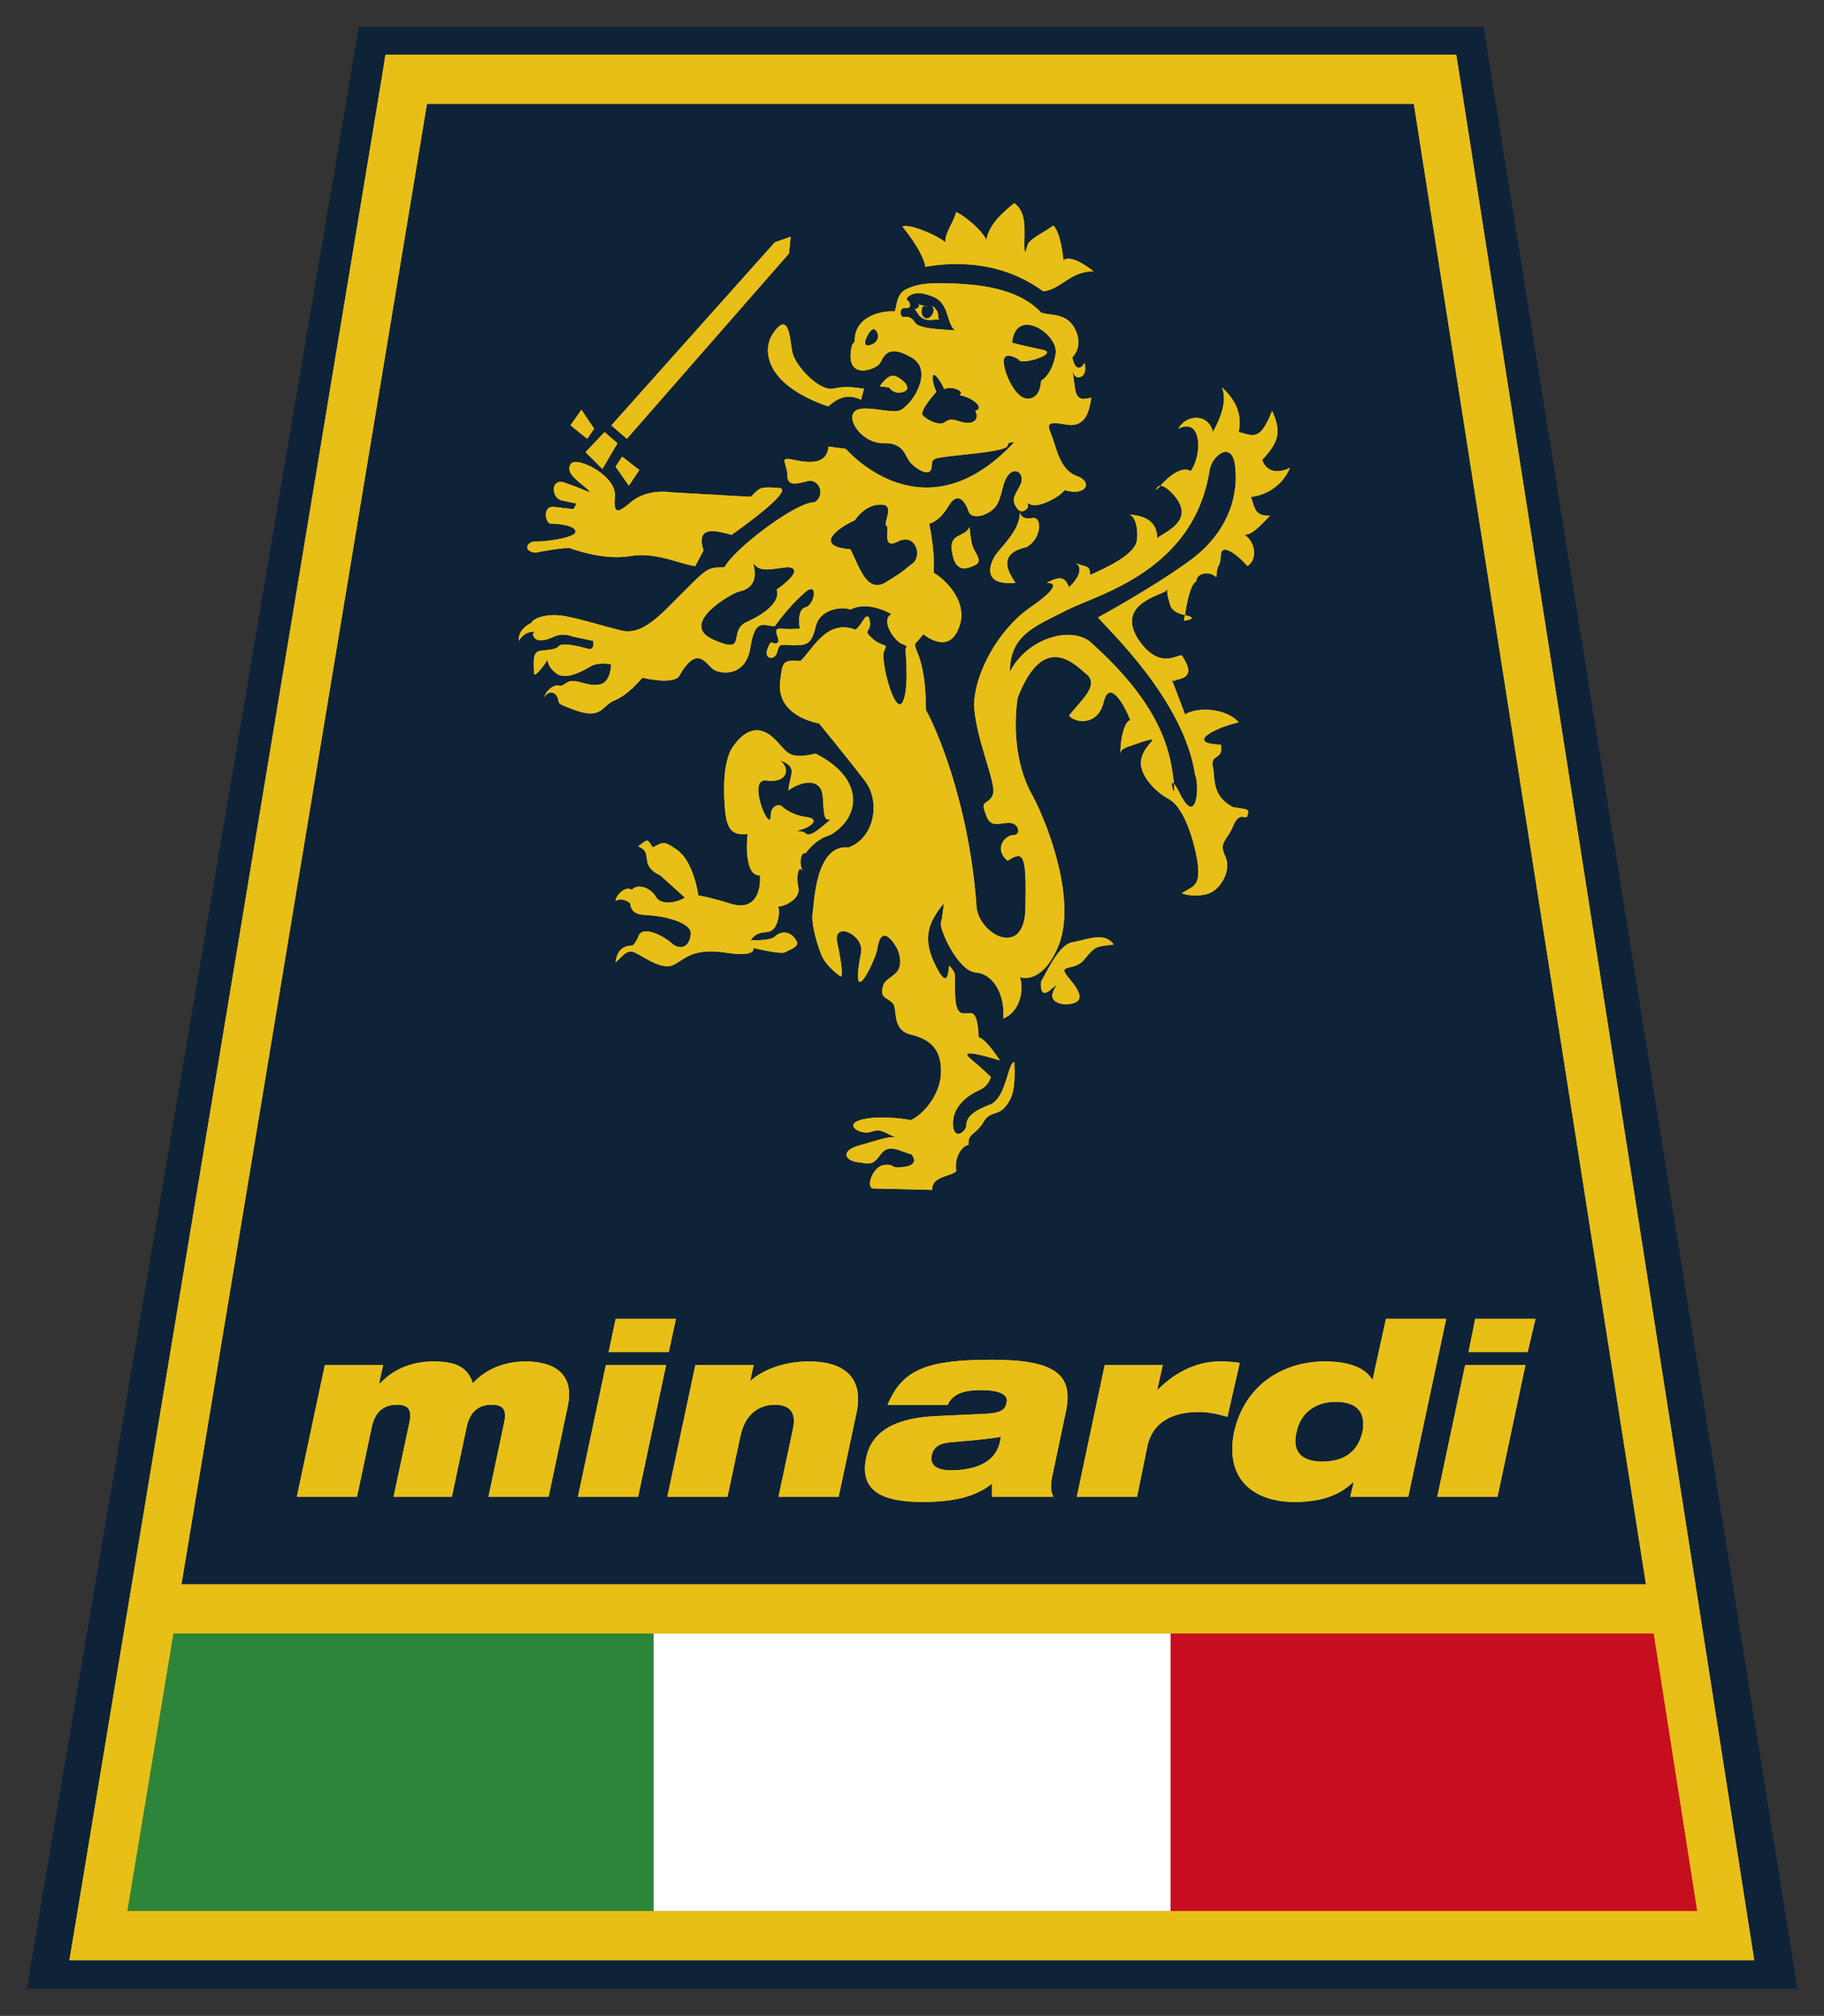 <?xml version="1.0" encoding="UTF-8" standalone="no"?>
<!-- Created with Inkscape (http://www.inkscape.org/) -->

<svg
   xmlns:dc="http://purl.org/dc/elements/1.1/"
   xmlns:cc="http://creativecommons.org/ns#"
   xmlns:rdf="http://www.w3.org/1999/02/22-rdf-syntax-ns#"
   xmlns:svg="http://www.w3.org/2000/svg"
   xmlns="http://www.w3.org/2000/svg"
   version="1.1"
   width="204.3"
   height="225.7"
   id="svg2985"
   xml:space="preserve"><rect width="100%" height="100%" fill="#333333" stroke="none"/><defs
     id="defs2989"><clipPath
       id="clipPath3017"><path
         d="m 171.7,14.17 -26,166.23 -0.3,1.9 -95.95,0 -0.3,-1.9 -27.59,-166.21 -0.43,-2.56 150.97,0 -0.4,2.54 z M 53.17,177.9 l 88.43,0 20.8,-132.61 -131.23,0 22,132.61 -26.86,-161.88 4.13,24.88 132.66,0 3.9,-24.88 -140.69,0 26.86,161.88"
         id="path3019" /></clipPath><linearGradient
       x1="222.1"
       y1="420.9"
       x2="328.3"
       y2="420.9"
       id="linearGradient3029"
       gradientUnits="userSpaceOnUse"
       gradientTransform="translate(-201,-324)"><stop
         id="stop3031"
         style="stop-color:#d1b782;stop-opacity:1"
         offset="0" /><stop
         id="stop3033"
         style="stop-color:#ffffff;stop-opacity:1"
         offset="1" /></linearGradient><linearGradient
       x1="328.3"
       y1="420.9"
       x2="373.1"
       y2="420.9"
       id="linearGradient3039"
       gradientUnits="userSpaceOnUse"
       gradientTransform="translate(-201,-324)"><stop
         id="stop3041"
         style="stop-color:#ffffff;stop-opacity:1"
         offset="0" /><stop
         id="stop3043"
         style="stop-color:#d1b782;stop-opacity:1"
         offset="1" /></linearGradient><clipPath
       id="clipPath3051"><path
         d="m 147.1,69.08 -0.6,-2.98 5.3,0 0.7,2.98 -5.4,0"
         id="path3053" /></clipPath><linearGradient
       x1="347.5"
       y1="391.6"
       x2="351.7"
       y2="391.6"
       id="linearGradient3063"
       gradientUnits="userSpaceOnUse"
       gradientTransform="translate(-201,-324)"><stop
         id="stop3065"
         style="stop-color:#d1b782;stop-opacity:1"
         offset="0" /><stop
         id="stop3067"
         style="stop-color:#ffffff;stop-opacity:1"
         offset="1" /></linearGradient><linearGradient
       x1="351.7"
       y1="391.6"
       x2="353.5"
       y2="391.6"
       id="linearGradient3073"
       gradientUnits="userSpaceOnUse"
       gradientTransform="translate(-201,-324)"><stop
         id="stop3075"
         style="stop-color:#ffffff;stop-opacity:1"
         offset="0" /><stop
         id="stop3077"
         style="stop-color:#d1b782;stop-opacity:1"
         offset="1" /></linearGradient><clipPath
       id="clipPath3085"><path
         d="m 143.7,53.14 5.4,0 2.5,11.8 -5.4,0 -2.5,-11.8"
         id="path3087" /></clipPath><linearGradient
       x1="344.7"
       y1="383"
       x2="350.2"
       y2="383"
       id="linearGradient3097"
       gradientUnits="userSpaceOnUse"
       gradientTransform="translate(-201,-324)"><stop
         id="stop3099"
         style="stop-color:#d1b782;stop-opacity:1"
         offset="0" /><stop
         id="stop3101"
         style="stop-color:#ffffff;stop-opacity:1"
         offset="1" /></linearGradient><linearGradient
       x1="350.2"
       y1="383"
       x2="352.6"
       y2="383"
       id="linearGradient3107"
       gradientUnits="userSpaceOnUse"
       gradientTransform="translate(-201,-324)"><stop
         id="stop3109"
         style="stop-color:#ffffff;stop-opacity:1"
         offset="0" /><stop
         id="stop3111"
         style="stop-color:#d1b782;stop-opacity:1"
         offset="1" /></linearGradient><clipPath
       id="clipPath3119"><path
         d="m 139.1,69.08 -1.2,-5.48 0,0 c -0.7,1.12 -2.1,1.66 -4.3,1.66 -3.5,0 -7.1,-1.92 -8.1,-6.3 -0.9,-4.37 1.9,-6.29 5.4,-6.29 2.4,0 4,0.6 5.2,1.72 l 0.1,0 -0.3,-1.25 5.2,0 3.4,15.94 -5.4,0 z M 137,58.96 c -0.4,-1.68 -1.5,-2.67 -3.6,-2.67 -2.1,0 -2.7,1.12 -2.3,2.67 0.3,1.51 1.5,2.68 3.5,2.68 2,0 2.7,-1.02 2.4,-2.68"
         id="path3121" /></clipPath><linearGradient
       x1="325.6"
       y1="384.9"
       x2="339.6"
       y2="384.9"
       id="linearGradient3131"
       gradientUnits="userSpaceOnUse"
       gradientTransform="translate(-201,-324)"><stop
         id="stop3133"
         style="stop-color:#d1b782;stop-opacity:1"
         offset="0" /><stop
         id="stop3135"
         style="stop-color:#ffffff;stop-opacity:1"
         offset="1" /></linearGradient><linearGradient
       x1="339.6"
       y1="384.9"
       x2="345.5"
       y2="384.9"
       id="linearGradient3141"
       gradientUnits="userSpaceOnUse"
       gradientTransform="translate(-201,-324)"><stop
         id="stop3143"
         style="stop-color:#ffffff;stop-opacity:1"
         offset="0" /><stop
         id="stop3145"
         style="stop-color:#d1b782;stop-opacity:1"
         offset="1" /></linearGradient><clipPath
       id="clipPath3153"><path
         d="m 124.2,65.26 c -1.8,0 -3.8,-0.75 -5.6,-2.59 l 0,0 0.5,2.27 -5.2,0 -2.5,-11.8 5.4,0 0.9,4.42 c 0.5,2.55 2.7,3.17 4.6,3.17 1,0 1.7,-0.19 2.6,-0.43 l 1.1,4.83 c -0.6,0.1 -1.2,0.13 -1.8,0.13"
         id="path3155" /></clipPath><linearGradient
       x1="312.4"
       y1="383.2"
       x2="322.6"
       y2="383.2"
       id="linearGradient3165"
       gradientUnits="userSpaceOnUse"
       gradientTransform="translate(-201,-324)"><stop
         id="stop3167"
         style="stop-color:#d1b782;stop-opacity:1"
         offset="0" /><stop
         id="stop3169"
         style="stop-color:#ffffff;stop-opacity:1"
         offset="1" /></linearGradient><linearGradient
       x1="322.6"
       y1="383.2"
       x2="327"
       y2="383.2"
       id="linearGradient3175"
       gradientUnits="userSpaceOnUse"
       gradientTransform="translate(-201,-324)"><stop
         id="stop3177"
         style="stop-color:#ffffff;stop-opacity:1"
         offset="0" /><stop
         id="stop3179"
         style="stop-color:#d1b782;stop-opacity:1"
         offset="1" /></linearGradient><clipPath
       id="clipPath3187"><path
         d="m 110.7,99.58 c -1.2,1.42 0.5,0.52 1.4,1.72 1,1.2 1,1.1 2.6,1.3 -0.8,1.2 -2.5,0.4 -3.7,0.2 -1.2,-0.2 -2.2,-2.5 -2.8,-3.51 0,0 -0.2,-1.62 0.8,-0.78 1,0.84 0.4,0.36 0.2,-0.38 -0.1,-0.75 1,-1.03 1.8,-0.81 0.9,0.22 0.9,0.85 -0.3,2.26"
         id="path3189" /></clipPath><linearGradient
       x1="309"
       y1="424.5"
       x2="313.7"
       y2="424.5"
       id="linearGradient3199"
       gradientUnits="userSpaceOnUse"
       gradientTransform="translate(-201,-324)"><stop
         id="stop3201"
         style="stop-color:#d1b782;stop-opacity:1"
         offset="0" /><stop
         id="stop3203"
         style="stop-color:#ffffff;stop-opacity:1"
         offset="1" /></linearGradient><linearGradient
       x1="313.7"
       y1="424.5"
       x2="315.7"
       y2="424.5"
       id="linearGradient3209"
       gradientUnits="userSpaceOnUse"
       gradientTransform="translate(-201,-324)"><stop
         id="stop3211"
         style="stop-color:#ffffff;stop-opacity:1"
         offset="0" /><stop
         id="stop3213"
         style="stop-color:#d1b782;stop-opacity:1"
         offset="1" /></linearGradient><clipPath
       id="clipPath3221"><path
         d="m 103.8,65.41 c -2.9,0 -4.9,-0.21 -6.35,-0.82 -1.46,-0.62 -2.34,-1.61 -3.01,-3.23 l 5.39,0 c 0.47,1.14 1.77,1.33 2.97,1.33 1.6,0 2.5,-0.36 2.3,-1.14 -0.1,-0.64 -0.6,-0.9 -1.7,-0.97 l -4.56,-0.21 c -4.02,-0.18 -5.85,-1.56 -6.31,-3.71 -0.64,-3.02 1.44,-3.99 5.06,-3.99 2.91,0 4.81,0.52 6.21,1.64 0,-0.43 0,-0.82 0,-1.17 l 5.5,0 c -0.2,0.39 -0.3,0.93 -0.1,1.84 l 1.2,5.69 c 0.8,3.51 -1.1,4.74 -6.6,4.74 z m 0.7,-7.42 c -0.5,-2.02 -2.6,-2.48 -4.4,-2.48 -1.32,0 -1.88,0.52 -1.7,1.34 0.16,0.76 0.7,1.08 1.7,1.17 2,0.17 3.5,0.3 4.5,0.49 l -0.1,-0.52"
         id="path3223" /></clipPath><linearGradient
       x1="292.9"
       y1="383"
       x2="306.4"
       y2="383"
       id="linearGradient3233"
       gradientUnits="userSpaceOnUse"
       gradientTransform="translate(-201,-324)"><stop
         id="stop3235"
         style="stop-color:#d1b782;stop-opacity:1"
         offset="0" /><stop
         id="stop3237"
         style="stop-color:#ffffff;stop-opacity:1"
         offset="1" /></linearGradient><linearGradient
       x1="306.4"
       y1="383"
       x2="312.2"
       y2="383"
       id="linearGradient3243"
       gradientUnits="userSpaceOnUse"
       gradientTransform="translate(-201,-324)"><stop
         id="stop3245"
         style="stop-color:#ffffff;stop-opacity:1"
         offset="0" /><stop
         id="stop3247"
         style="stop-color:#d1b782;stop-opacity:1"
         offset="1" /></linearGradient><clipPath
       id="clipPath3255"><path
         d="m 87.38,65.26 c -2.58,0 -4.53,-1.03 -5.25,-1.79 l 0,0 0.31,1.47 -5.22,0 -2.51,-11.8 5.39,0 1.16,5.44 c 0.41,1.96 1.67,2.8 3.09,2.8 1.28,0 1.94,-0.65 1.62,-2.14 l -1.3,-6.1 5.39,0 1.6,7.51 c 0.7,3.27 -1.26,4.61 -4.24,4.61"
         id="path3257" /></clipPath><linearGradient
       x1="275.7"
       y1="383.2"
       x2="288.1"
       y2="383.2"
       id="linearGradient3267"
       gradientUnits="userSpaceOnUse"
       gradientTransform="translate(-201,-324)"><stop
         id="stop3269"
         style="stop-color:#d1b782;stop-opacity:1"
         offset="0" /><stop
         id="stop3271"
         style="stop-color:#ffffff;stop-opacity:1"
         offset="1" /></linearGradient><linearGradient
       x1="288.1"
       y1="383.2"
       x2="293.3"
       y2="383.2"
       id="linearGradient3277"
       gradientUnits="userSpaceOnUse"
       gradientTransform="translate(-201,-324)"><stop
         id="stop3279"
         style="stop-color:#ffffff;stop-opacity:1"
         offset="0" /><stop
         id="stop3281"
         style="stop-color:#d1b782;stop-opacity:1"
         offset="1" /></linearGradient><clipPath
       id="clipPath3289"><path
         d="m 66.7,53.14 5.39,0 2.51,11.8 -5.4,0 -2.5,-11.8"
         id="path3291" /></clipPath><linearGradient
       x1="267.7"
       y1="383"
       x2="273.3"
       y2="383"
       id="linearGradient3301"
       gradientUnits="userSpaceOnUse"
       gradientTransform="translate(-201,-324)"><stop
         id="stop3303"
         style="stop-color:#d1b782;stop-opacity:1"
         offset="0" /><stop
         id="stop3305"
         style="stop-color:#ffffff;stop-opacity:1"
         offset="1" /></linearGradient><linearGradient
       x1="273.3"
       y1="383"
       x2="275.6"
       y2="383"
       id="linearGradient3311"
       gradientUnits="userSpaceOnUse"
       gradientTransform="translate(-201,-324)"><stop
         id="stop3313"
         style="stop-color:#ffffff;stop-opacity:1"
         offset="0" /><stop
         id="stop3315"
         style="stop-color:#d1b782;stop-opacity:1"
         offset="1" /></linearGradient><clipPath
       id="clipPath3323"><path
         d="m 69.45,66.1 5.39,0 0.64,2.98 -5.4,0 -0.63,-2.98"
         id="path3325" /></clipPath><linearGradient
       x1="270.5"
       y1="391.6"
       x2="274.7"
       y2="391.6"
       id="linearGradient3335"
       gradientUnits="userSpaceOnUse"
       gradientTransform="translate(-201,-324)"><stop
         id="stop3337"
         style="stop-color:#d1b782;stop-opacity:1"
         offset="0" /><stop
         id="stop3339"
         style="stop-color:#ffffff;stop-opacity:1"
         offset="1" /></linearGradient><linearGradient
       x1="274.7"
       y1="391.6"
       x2="276.5"
       y2="391.6"
       id="linearGradient3345"
       gradientUnits="userSpaceOnUse"
       gradientTransform="translate(-201,-324)"><stop
         id="stop3347"
         style="stop-color:#ffffff;stop-opacity:1"
         offset="0" /><stop
         id="stop3349"
         style="stop-color:#d1b782;stop-opacity:1"
         offset="1" /></linearGradient><clipPath
       id="clipPath3357"><path
         d="m 87.11,110.8 c 0.37,0.5 1.1,1.3 2.17,1.6 2.68,1.5 3.25,5 -1.28,7.3 -2.63,-0.6 -2.49,0.2 -3.78,1.4 -1.28,1.2 -2.6,0.8 -3.71,-0.9 -1.11,-1.8 -0.6,-5.8 -0.6,-5.8 0.2,-1.8 0.91,-2 1.99,-1.9 -0.15,-1.4 -0.1,-3.8 1.11,-3.7 0.1,-1.6 -0.54,-3.1 -2.44,-2.6 -1.89,0.6 -3.08,0.8 -3.08,0.8 -0.21,1.3 -0.77,3.3 -1.94,4.1 -1.17,0.8 -1.18,0.7 -2.14,0.2 -0.58,0.8 -0.34,0.8 -1.31,0.1 0.59,-0.3 0.7,-0.4 0.8,-1.3 0.1,-0.9 1.17,-1.3 1.17,-1.3 l 2.22,-2 c -0.85,-0.5 -2.17,-0.7 -2.63,0.1 -0.46,0.8 -1.64,1.2 -2.13,0.6 -0.59,0.4 -1.44,-0.5 -1.46,-1 0.61,0.4 1.31,-0.2 1.31,-0.2 0.1,-1.2 1.29,-1 1.89,-1.1 0.59,0 3.69,-0.5 3.54,-1.7 -0.15,-1.3 -1.1,-1.4 -1.81,-0.7 -0.7,0.6 -2.47,1.5 -2.85,0.6 -0.38,-0.9 -0.62,-0.9 -0.62,-0.9 -0.95,0 -1.33,-0.6 -1.47,-1.5 0.61,0.5 0.99,1.2 1.7,0.9 0.71,-0.3 2.23,-1.5 3.32,-1.2 1.08,0.4 1.59,1.6 4.68,1.2 3.1,-0.5 2.64,0.4 2.64,0.4 0,0 2.38,-0.6 2.86,-0.4 0.48,0.3 1.39,0.5 0.98,1.1 -0.58,0.9 -1.42,0.8 -1.91,0.3 -0.48,-0.4 -2.15,-0.3 -2.15,-0.3 0.74,1 1.44,0.5 1.93,0.9 0.48,0.3 0.74,1.6 0.52,2.1 0.59,0 2.04,0.7 1.82,1.7 -0.22,1 0,2.1 0.39,1.5 -0.35,0.6 -0.21,1.7 0.27,1.6 z m -0.42,2.1 c 0.84,0.2 1.69,0.9 0.62,1.1 -1.07,0.1 -1.9,0.6 -2.25,0.9 -0.34,0.4 -1.07,0.1 -1.08,-0.7 0,-1.9 -2.2,3.3 -0.42,3.1 1.78,-0.3 2.29,1 1.23,1.8 1.66,-0.6 0.91,-1.2 0.76,-2.7 1.09,0.8 3.02,1.3 3.1,-0.7 0.1,-2 0.2,-1.9 0.68,-1.9 -1.58,-1.4 -1.94,-1.5 -2.29,-1.2 -0.35,0.3 -1.19,0 -0.35,0.3"
         id="path3359" /></clipPath><linearGradient
       x1="271.1"
       y1="435.4"
       x2="286.9"
       y2="435.4"
       id="linearGradient3369"
       gradientUnits="userSpaceOnUse"
       gradientTransform="translate(-201,-324)"><stop
         id="stop3371"
         style="stop-color:#d1b782;stop-opacity:1"
         offset="0" /><stop
         id="stop3373"
         style="stop-color:#ffffff;stop-opacity:1"
         offset="1" /></linearGradient><linearGradient
       x1="286.9"
       y1="435.4"
       x2="293.5"
       y2="435.4"
       id="linearGradient3379"
       gradientUnits="userSpaceOnUse"
       gradientTransform="translate(-201,-324)"><stop
         id="stop3381"
         style="stop-color:#ffffff;stop-opacity:1"
         offset="0" /><stop
         id="stop3383"
         style="stop-color:#d1b782;stop-opacity:1"
         offset="1" /></linearGradient><clipPath
       id="clipPath3391"><path
         d="m 100.2,137.9 c 0.2,-1.5 0.8,-1.9 1.9,-1.4 1.1,0.4 0.1,1.1 -0.1,2 -0.2,0.9 -0.2,1.5 -0.2,1.5 -0.5,-1 -1.8,-0.5 -1.6,-2.1"
         id="path3393" /></clipPath><linearGradient
       x1="301"
       y1="462"
       x2="303.2"
       y2="462"
       id="linearGradient3403"
       gradientUnits="userSpaceOnUse"
       gradientTransform="translate(-201,-324)"><stop
         id="stop3405"
         style="stop-color:#d1b782;stop-opacity:1"
         offset="0" /><stop
         id="stop3407"
         style="stop-color:#ffffff;stop-opacity:1"
         offset="1" /></linearGradient><linearGradient
       x1="303.2"
       y1="462"
       x2="304.2"
       y2="462"
       id="linearGradient3413"
       gradientUnits="userSpaceOnUse"
       gradientTransform="translate(-201,-324)"><stop
         id="stop3415"
         style="stop-color:#ffffff;stop-opacity:1"
         offset="0" /><stop
         id="stop3417"
         style="stop-color:#d1b782;stop-opacity:1"
         offset="1" /></linearGradient><clipPath
       id="clipPath3425"><path
         d="m 106.9,138.2 c 1.4,0.8 1.4,2.8 0.5,2.6 -1,-0.2 -1.1,0.5 -1.1,0.5 0,-1.5 -1.4,-2.8 -2.1,-3.7 -0.6,-0.8 -1.4,-2.9 1.7,-2.6 -0.6,0.9 -1.7,2.6 1,3.2"
         id="path3427" /></clipPath><linearGradient
       x1="303.8"
       y1="462"
       x2="307.7"
       y2="462"
       id="linearGradient3437"
       gradientUnits="userSpaceOnUse"
       gradientTransform="translate(-201,-324)"><stop
         id="stop3439"
         style="stop-color:#d1b782;stop-opacity:1"
         offset="0" /><stop
         id="stop3441"
         style="stop-color:#ffffff;stop-opacity:1"
         offset="1" /></linearGradient><linearGradient
       x1="307.7"
       y1="462"
       x2="309.3"
       y2="462"
       id="linearGradient3447"
       gradientUnits="userSpaceOnUse"
       gradientTransform="translate(-201,-324)"><stop
         id="stop3449"
         style="stop-color:#ffffff;stop-opacity:1"
         offset="0" /><stop
         id="stop3451"
         style="stop-color:#d1b782;stop-opacity:1"
         offset="1" /></linearGradient><clipPath
       id="clipPath3459"><path
         d="m 95.86,152.1 c 0.83,0.3 0,1.1 -0.68,1.4 -0.7,0.3 -1.43,-0.9 -1.43,-0.9 l 0.82,-0.1 c 0,0 0.46,-0.7 1.29,-0.4"
         id="path3461" /></clipPath><linearGradient
       x1="294.7"
       y1="476.8"
       x2="296.8"
       y2="476.8"
       id="linearGradient3471"
       gradientUnits="userSpaceOnUse"
       gradientTransform="translate(-201,-324)"><stop
         id="stop3473"
         style="stop-color:#d1b782;stop-opacity:1"
         offset="0" /><stop
         id="stop3475"
         style="stop-color:#ffffff;stop-opacity:1"
         offset="1" /></linearGradient><linearGradient
       x1="296.8"
       y1="476.8"
       x2="297.7"
       y2="476.8"
       id="linearGradient3481"
       gradientUnits="userSpaceOnUse"
       gradientTransform="translate(-201,-324)"><stop
         id="stop3483"
         style="stop-color:#ffffff;stop-opacity:1"
         offset="0" /><stop
         id="stop3485"
         style="stop-color:#d1b782;stop-opacity:1"
         offset="1" /></linearGradient><clipPath
       id="clipPath3493"><path
         d="m 70.05,124.5 c 1.2,0.5 2.42,2 2.42,2 0,0 2.84,-0.7 3.33,0.2 1.67,2.9 2.4,0.9 3.1,0.5 0.71,-0.4 2.84,-0.6 3.25,2 0.41,2.6 1.11,2 2.18,1.9 0,0 1.1,1.6 2.55,2.9 1.45,1.4 1.05,-1 0.21,-1.2 -0.83,-0.2 -0.51,-1.9 -0.51,-1.9 0,0 -0.95,-0.1 -1.78,0 -0.83,0 0.21,-1.1 -0.27,-1.3 -0.48,-0.2 -0.46,0.5 -0.84,-0.5 -0.37,-0.9 0.57,-1.1 0.83,-0.4 0.25,0.8 0.13,0.8 1.43,0.7 1.31,0 1.67,0.1 2.06,1.7 0.38,1.6 2.41,1.8 3.11,1.5 1.08,0.6 2.61,0.2 3.67,-0.4 -1.08,-0.6 0.43,-2.6 1.02,-2.7 0.59,-0.2 0.23,-0.4 0.23,-0.4 0,0 0.4,-4 -0.33,-4.9 -0.73,-0.8 -1.94,4 -1.57,4.7 0.37,0.8 0,0.2 -1.05,1.1 -1.05,0.9 0.13,0.5 -0.32,1.9 -0.35,0.4 -0.61,-0.7 -1.21,-1.1 -2.59,1 -3.83,-1.8 -4.92,-2.8 -1.66,0.1 -1.6,-0.1 -1.82,-1.8 -0.4,-3.2 3.49,-3.8 3.49,-3.8 0,0 2.55,-3.1 4.07,-5.1 1.51,-1.9 0.85,-5.2 -1.43,-6 -2.97,0.3 -3.08,-5 -3.22,-5.9 -0.13,-0.9 0.31,-2.5 0.77,-3.7 0.27,-0.7 0.98,-1.4 1.68,-1.93 0.46,-0.33 -0.15,2.53 -0.23,2.93 -0.49,2.1 2.41,0.8 2.12,-0.8 -1.08,-5.61 1.3,-0.7 1.45,0.3 0.41,2.7 1.8,0 1.8,0 0,0 0.57,-1.2 0,-2 -0.61,-0.71 -1.21,-0.69 -1.34,-1.57 -0.14,-0.87 0.46,-0.77 0.93,-1.29 0.47,-0.51 -0.16,-2.38 1.63,-2.81 1.78,-0.43 2.72,-1.34 2.69,-3.35 0,-2 -1.62,-3.84 -2.71,-4.31 -0.6,0.14 -3.11,0.46 -4.56,0 -1.44,-0.46 0.1,-1.38 1.06,-1.03 0.97,0.35 1.32,-0.29 2.39,-0.57 -0.71,0.27 -1.8,-0.2 -3.49,-0.66 -1.69,-0.46 -1.34,-1.35 -0.15,-1.51 1.2,-0.15 1.32,-0.28 2.05,0.7 0.74,0.99 1.57,0.34 2.77,0 0,0 0.82,-0.9 -0.62,-1.11 -1.45,-0.21 -0.72,0.27 -1.8,0.17 -1.08,-0.1 -1.72,-2.09 -1,-2.11 l 5.28,-0.13 c -0.1,1.25 1.75,1.2 2.15,1.69 -0.2,1.26 0.5,2.25 1.1,2.35 -0.1,1.01 0.6,0.87 1.3,1.98 0.6,1.1 1.3,0.58 2,1.44 0.7,0.85 0.9,1.72 0.8,3.98 -0.6,0 -0.7,-3.23 -2.2,-3.81 -1.6,-0.59 -2.1,-1.2 -2.1,-1.82 0,-0.63 -1.2,-1.47 -1.2,0.15 0,1.63 1.5,2.59 2.3,2.95 0.9,0.35 1.1,1.21 1.1,1.21 0,0 -0.8,0.78 -1.9,1.69 -1,0.91 1.7,0.1 2.7,-0.21 0,0 -1.2,1.92 -1.9,2.07 0,0 0,2 -0.6,2.14 -0.6,0.15 -1.4,-0.58 -1.5,1.56 -0.1,2.11 0.2,1.87 -0.51,2.71 -0.12,0 0,-2.45 -1.19,-0.1 -1.28,2.5 -0.77,3.9 0.69,5.7 0,0 -0.14,-1.3 -0.27,-1.8 -0.13,-0.5 1.48,-4.2 3.08,-4.4 1.7,-0.1 2.7,-2.14 2.5,-4.13 1.5,0.58 1.9,2.56 1.5,3.71 0,0 2,-0.82 3.5,2.92 1.5,3.9 -0.8,10.4 -2.4,13.4 -1.7,3 -1.6,6.8 -1.3,8.7 2.4,6.2 5.3,2.8 6.3,2 0.9,-1 -0.6,-2.2 -1.7,-3.6 0.6,-0.7 2.6,-0.9 3.1,1.2 0.5,2.1 1.8,-0.1 2.4,-1.6 -0.5,-0.1 -0.9,-1.5 -0.9,-3.1 0,0.6 0.4,0.6 2.1,1.2 1.7,0.5 0.1,-0.2 -0.2,-1.5 -0.4,-1.4 1.3,-3.1 2.5,-3.7 1.2,-0.7 2.1,-3.2 2.5,-5.5 0.3,-2.2 -0.2,-2.2 -1.4,-2.9 0,0 0.8,-0.4 2.2,-0.1 1.3,0.3 2.3,2.2 1.7,3.4 -0.6,1.3 0.1,1.3 0.7,2.7 0.6,1.5 1.2,0.4 1.3,1 0.2,0.6 -0.1,0.5 -1.3,0.7 -1.9,1 -1.6,2.5 -1.8,3.6 -0.3,1.2 1,0.6 0.7,2 -3.2,0.1 -0.6,1.5 1.6,2 -1.1,1.3 -3.8,1.4 -4.8,0.7 0,0 -0.8,2.1 -1.1,2.9 0,0.1 -0.1,0.1 -0.1,0.2 0.1,-0.1 0.3,-0.1 0.4,0 1,0.2 1.6,0.6 0.5,2.2 -0.4,0.1 -2.1,-1.4 -4,1.6 -1.8,3.1 2.3,3.8 2.6,4.2 0.2,0.3 0,0 0.2,-0.7 0.2,-0.6 0.1,-1.2 1.5,-1.5 0.1,0.9 0.5,2.9 1,3 0,0.8 1.2,1 1.8,0.4 0.1,1.5 0.3,0.6 0.4,1.9 0,1.2 1.3,0.3 2.4,-0.9 1,0.7 0.6,2.3 -0.3,2.8 0.8,0 1.6,1 2.3,1.7 -1.3,0 -1.3,0.5 -1.7,1.7 1.2,0.1 2.8,0.9 3.5,2.6 -0.8,-0.4 -2,-0.6 -2.5,0.7 1.6,1.7 1.7,2.6 0.9,4.4 -1.1,-2.8 -1.7,-2.2 -3,-1.9 0.4,1.8 -0.5,3.1 -1.5,4 0.5,-1.2 -0.1,-2.7 -0.8,-4 -0.4,1.7 -2.4,1.6 -3.1,0.3 2.2,1.1 2.1,-2.5 1.1,-3.8 -0.8,0.5 -2,-0.5 -2.7,-1.3 0.2,0 0.7,-0.2 1.4,-1.1 1.6,-2.1 -1.1,-3.1 -1.7,-3.6 0,0.9 -0.4,2 -2.5,2.1 0.5,-0.1 0.8,-1.1 0.7,-2.2 -0.1,-1.4 -2.9,-2.6 -4.2,-3.2 -0.1,0.9 -0.1,0.6 -1.4,1.1 0.7,-0.2 0.6,-1.2 -0.5,-2.2 -0.4,1.1 -1,0.9 -2,0.4 0.7,0 1.3,-0.3 -1.6,-2.3 -2.8,-2 -4.8,-5.8 -4.9,-8.5 0,-2.8 2,-7.1 1.7,-8.1 -0.3,-1 -1.2,-0.5 -0.7,-1.7 0.4,-1.3 0.9,-1 2,-0.9 1,0.1 1.3,-1.1 0.5,-1.1 -0.7,0 -1.8,-1.2 -0.5,-2.3 1.4,0.9 1.7,0.7 1.6,-4.1 0,-4.9 -4.4,-2.4 -4.4,0.2 -0.7,9.3 -3.71,16 -4.52,17.4 0,1.4 -0.1,3.3 -0.63,4.8 -0.56,1.5 -0.46,0.8 0.39,2 0,0 2.23,-1.9 3.16,0.5 1,2.3 -1.17,4.4 -2.23,5 0.15,1.9 -0.4,4.4 -0.4,4.4 0,0 0.83,0.1 1.69,1.5 0.84,1.5 1.54,0.5 1.84,-0.4 0.3,-0.9 2.1,-0.3 2.6,0.7 0.5,1 0.4,1.9 1,2.6 0.6,0.7 1.4,0.1 1.1,-0.8 -0.4,-0.9 -0.9,-1.3 -0.5,-2 0.3,-0.6 0.7,-0.6 1,-0.3 0.4,0.4 -0.3,0.7 0.4,0.4 0.7,-0.3 2.6,0.7 3,1.3 2,-0.6 2.6,0.8 1,1.3 -1.5,0.6 -1.8,2.8 -2.2,3.7 -0.3,0.8 -0.5,1.2 1.2,0.9 1.8,-0.4 2.2,1 2.4,2.4 -1.5,-0.5 -1.4,0.5 -1.6,1.8 -0.2,1.3 -0.1,0 0.4,0 0.4,0 0.8,0.3 0.6,1.3 -0.4,-0.7 -0.9,-0.6 -1.1,0.5 0,0 1,0.9 0.3,2.4 -0.7,1.6 -2.2,1.3 -3.1,1.6 -2.2,2.4 -6.3,2.5 -7.6,2.6 -1.22,0 -2.86,0.2 -4.25,-0.4 -1.1,-0.4 -1.01,-1.3 -1.26,-2.1 -0.71,0.1 -3.66,-0.2 -3.59,-2.7 l -0.24,-0.3 c -0.77,-3.3 2.08,-2.2 2.45,-1.7 0.36,0.5 0.62,1.9 2.84,0.6 2.22,-1.2 -0.1,-4.6 -1.15,-4.8 -1.07,-0.2 -3.53,0.7 -4.02,-0.2 -0.49,-0.8 0.89,-2.7 2.67,-2.7 1.77,0.1 1.99,-1.1 2.33,-1.6 0.35,-0.5 1.86,-1.6 2,-0.6 0.14,1 -0.34,0.8 4.02,1.3 4.4,0.5 1.9,0.9 3.4,1 C 98.72,140 92.54,145 90.69,147 l -1.54,0.2 c -0.16,-2.2 -3.09,-1.1 -3.68,-1.1 -0.59,0 0,-0.6 0,-1.5 0,-0.9 0.69,-0.8 1.76,-0.5 1.07,0.3 1.63,-1.2 0.79,-1.8 0,0 -0.1,0 -0.1,-0.1 -0.1,0 -0.16,0 -0.26,0 -1.9,-0.3 -7.08,-4.3 -7.82,-5.8 -1.31,-0.1 -1.31,0.2 -3.37,-1.9 -2.06,-2 -3.77,-4.2 -5.78,-3.8 -2.01,0.5 -3.54,1 -5.07,1.3 -1.54,0.3 -2.86,-0.1 -3.11,-0.6 0,0 -1.2,-0.5 -1.11,-1.6 0,0 0.38,0.7 1.09,0.8 0.72,0.1 0,0 0.23,-0.4 0.23,-0.4 0.7,-0.5 1.66,-0.1 0.96,0.5 1.78,0.1 1.78,0.1 l 1.9,-0.4 c 0,0 0.21,-0.9 -0.5,-0.7 -0.71,0.2 -2.36,0.6 -2.6,0.2 -0.25,-0.3 -0.96,-0.3 -1.68,-0.4 -0.71,-0.1 -0.51,-1.2 -0.52,-2 0,-0.4 0.72,0.4 1.21,1.2 0,0 0,-0.7 0.92,-1.3 0.94,-0.5 2.39,0.4 3.11,0.8 0.72,0.3 1.67,0.1 1.67,0.1 0,0 0,-1.6 -1,-1.8 -0.95,-0.2 -1.77,0.3 -2.37,0.3 -0.59,0.1 -0.96,-0.6 -1.32,-0.4 -0.35,0.1 -1.07,-0.3 -1.33,-1.1 0.25,0.5 0.85,0.7 1.19,0.1 0.34,-0.7 -0.37,-0.5 1.87,-1.3 2.24,-0.7 2.16,0.6 3.36,1 z m 40.55,8.1 c 2.8,1.4 11.3,3.5 12.7,12.5 0.2,1.3 2.1,2.8 2.3,0.2 0.3,-2.7 -0.8,-6 -4.2,-8.4 -3.3,-2.4 -8.1,-5 -8.1,-5 0.9,-1.1 7.7,-7.4 8.7,-14.1 0.4,-0.8 0.2,-4.7 -1.3,-1.8 -0.3,0.6 -0.5,0.9 -0.6,1 0.2,-1.8 -0.5,0.6 0,0 0,0 0,0 0,0.1 -0.3,2.3 -0.7,6.6 -7.6,12.7 -2.1,1.4 -5.8,-0.1 -7.1,-2.8 0,3.4 2.3,4.1 5.2,5.6 z m -17.08,24.2 c -0.21,-0.5 -0.86,-0.6 -1,-0.5 -0.15,0 -0.11,0.4 0.1,0.8 0.2,0.4 0.48,0.7 0.63,0.6 0.15,0 0.48,-0.5 0.28,-0.9 z m 3.38,1.5 c -0.39,0.7 -1.01,0.5 -1.01,0.5 -0.4,0 -0.4,0.9 0.12,0.8 0.52,0 0.44,0.2 0.44,0.3 0,0.4 -0.49,0.4 -0.19,0.7 0.55,0.5 1.37,0.4 2.31,0 1.43,-0.6 1.13,-2.4 1.93,-3 -0.92,0.1 -3.2,0.1 -3.6,0.7 z m 5.4,-7.9 c 0.4,-0.7 -0.1,-1.3 -1.2,-1 -1,0.3 -1,0.3 -1.51,0 -0.48,-0.4 -1.65,0.2 -1.99,0.6 -0.35,0.4 1.21,2.1 1.21,2.1 -0.56,1.3 -0.43,2.3 0.49,0.7 0.11,-0.2 0.19,-0.4 0.25,-0.5 0,0.1 0,0.1 0.1,0.1 0.55,0.2 1.75,-0.2 1.25,-0.6 0.9,-0.1 2.4,-1.1 1.4,-1.4 z m 2.6,4.7 c 0.2,0.6 1.3,-0.1 1.3,-0.1 0.1,-0.6 3.9,0.6 2,0.9 -1.9,0.4 -2.6,0.6 -2.6,0.6 0.3,3.3 4.2,0.8 3.9,-1 -0.3,-1.9 -1.3,-2.4 -1.3,-2.4 0,0 0,-1.7 -1.3,-1.6 -1.2,0.1 -2.3,3 -2,3.6 z M 91.51,140.6 c 0,0 0.86,1.4 2.28,1.4 1.42,0.1 0.2,-1.7 0.55,-1.9 0.36,-0.1 -0.51,-2.2 1.04,-1.4 1.56,0.8 2.23,-1.3 1.27,-2 -0.96,-0.7 -0.48,-0.5 -2.28,-1.6 -1.8,-1.2 -2.46,1.4 -3.26,2.9 -3.55,0.3 -0.79,2.1 0.4,2.6 z m -10.44,-6.4 c 2.53,0.5 0.9,3.2 1.48,2.4 0.57,-0.7 1.77,-0.3 2.95,-0.2 1.54,-0.1 -0.38,-1.6 -0.99,-2 0.34,-1 -0.87,-2.1 -2.67,-2.9 -1.79,-0.8 0.18,-3 -3,-1.6 -3.17,1.4 1.53,4.1 2.23,4.3"
         id="path3495" /></clipPath><linearGradient
       x1="262.3"
       y1="445.3"
       x2="310.9"
       y2="445.3"
       id="linearGradient3505"
       gradientUnits="userSpaceOnUse"
       gradientTransform="translate(-201,-324)"><stop
         id="stop3507"
         style="stop-color:#d1b782;stop-opacity:1"
         offset="0" /><stop
         id="stop3509"
         style="stop-color:#ffffff;stop-opacity:1"
         offset="1" /></linearGradient><linearGradient
       x1="310.9"
       y1="445.3"
       x2="331.5"
       y2="445.3"
       id="linearGradient3515"
       gradientUnits="userSpaceOnUse"
       gradientTransform="translate(-201,-324)"><stop
         id="stop3517"
         style="stop-color:#ffffff;stop-opacity:1"
         offset="0" /><stop
         id="stop3519"
         style="stop-color:#d1b782;stop-opacity:1"
         offset="1" /></linearGradient><clipPath
       id="clipPath3527"><path
         d="m 98.82,159.4 c -0.1,0.2 -0.23,0.3 -0.39,0.4 0.19,-0.3 0.18,-0.3 0.1,-0.6 -0.12,-0.3 -0.37,-0.6 -0.69,-0.5 -0.39,0.2 -0.38,0.5 -0.32,0.9 0.1,0.2 0.1,0.2 0.43,0.2 0.38,-0.1 -1,0.1 -0.68,0.2 0,0 0.1,-0.4 -0.39,-0.5 0.1,-0.1 0.16,-0.2 0.35,-0.5 0.58,-0.7 1.31,-0.4 1.86,-0.4 -0.31,0.3 0.1,0 -0.24,0.8"
         id="path3529" /></clipPath><linearGradient
       x1="297.8"
       y1="483.2"
       x2="299.5"
       y2="483.2"
       id="linearGradient3539"
       gradientUnits="userSpaceOnUse"
       gradientTransform="translate(-201,-324)"><stop
         id="stop3541"
         style="stop-color:#d1b782;stop-opacity:1"
         offset="0" /><stop
         id="stop3543"
         style="stop-color:#ffffff;stop-opacity:1"
         offset="1" /></linearGradient><linearGradient
       x1="299.5"
       y1="483.2"
       x2="300.2"
       y2="483.2"
       id="linearGradient3549"
       gradientUnits="userSpaceOnUse"
       gradientTransform="translate(-201,-324)"><stop
         id="stop3551"
         style="stop-color:#ffffff;stop-opacity:1"
         offset="0" /><stop
         id="stop3553"
         style="stop-color:#d1b782;stop-opacity:1"
         offset="1" /></linearGradient><clipPath
       id="clipPath3561"><path
         d="m 121.1,132.1 c 0,0 0,0 0,0 -0.1,-0.3 -0.1,-0.5 -0.1,-0.5 0,0 1.5,0.2 0.1,0.5"
         id="path3563" /></clipPath><linearGradient
       x1="322"
       y1="455.8"
       x2="323.1"
       y2="455.8"
       id="linearGradient3573"
       gradientUnits="userSpaceOnUse"
       gradientTransform="translate(-201,-324)"><stop
         id="stop3575"
         style="stop-color:#d1b782;stop-opacity:1"
         offset="0" /><stop
         id="stop3577"
         style="stop-color:#ffffff;stop-opacity:1"
         offset="1" /></linearGradient><linearGradient
       x1="323.1"
       y1="455.8"
       x2="323.5"
       y2="455.8"
       id="linearGradient3583"
       gradientUnits="userSpaceOnUse"
       gradientTransform="translate(-201,-324)"><stop
         id="stop3585"
         style="stop-color:#ffffff;stop-opacity:1"
         offset="0" /><stop
         id="stop3587"
         style="stop-color:#d1b782;stop-opacity:1"
         offset="1" /></linearGradient><clipPath
       id="clipPath3595"><path
         d="m 118.5,143.3 c 0.1,0.1 0.2,0.2 0.4,0.4 -0.3,0 -0.4,-0.4 -0.4,-0.4"
         id="path3597" /></clipPath><linearGradient
       x1="319.5"
       y1="467.5"
       x2="319.8"
       y2="467.5"
       id="linearGradient3607"
       gradientUnits="userSpaceOnUse"
       gradientTransform="translate(-201,-324)"><stop
         id="stop3609"
         style="stop-color:#d1b782;stop-opacity:1"
         offset="0" /><stop
         id="stop3611"
         style="stop-color:#ffffff;stop-opacity:1"
         offset="1" /></linearGradient><linearGradient
       x1="319.8"
       y1="467.5"
       x2="319.9"
       y2="467.5"
       id="linearGradient3617"
       gradientUnits="userSpaceOnUse"
       gradientTransform="translate(-201,-324)"><stop
         id="stop3619"
         style="stop-color:#ffffff;stop-opacity:1"
         offset="0" /><stop
         id="stop3621"
         style="stop-color:#d1b782;stop-opacity:1"
         offset="1" /></linearGradient><clipPath
       id="clipPath3629"><path
         d="m 62.04,65.26 c -2.18,0 -3.79,-0.88 -4.76,-1.96 -0.37,1.16 -1.15,1.96 -3.48,1.96 -2.24,0 -3.74,-0.84 -4.81,-1.94 l -0.1,0 0.35,1.62 -5.22,0 -2.51,-11.8 5.39,0 1.33,6.26 c 0.31,1.44 1.14,1.98 2.26,1.98 0.95,0 1.36,-0.39 1.11,-1.57 l -1.42,-6.67 5.22,0 1.33,6.26 c 0.31,1.44 1.13,1.98 2.25,1.98 0.95,0 1.37,-0.39 1.11,-1.57 l -1.41,-6.67 5.39,0 1.72,8.13 c 0.61,2.87 -1.22,3.99 -3.8,3.99"
         id="path3631" /></clipPath><linearGradient
       x1="242.6"
       y1="383.2"
       x2="260.1"
       y2="383.2"
       id="linearGradient3641"
       gradientUnits="userSpaceOnUse"
       gradientTransform="translate(-201,-324)"><stop
         id="stop3643"
         style="stop-color:#d1b782;stop-opacity:1"
         offset="0" /><stop
         id="stop3645"
         style="stop-color:#ffffff;stop-opacity:1"
         offset="1" /></linearGradient><linearGradient
       x1="260.1"
       y1="383.2"
       x2="267.5"
       y2="383.2"
       id="linearGradient3651"
       gradientUnits="userSpaceOnUse"
       gradientTransform="translate(-201,-324)"><stop
         id="stop3653"
         style="stop-color:#ffffff;stop-opacity:1"
         offset="0" /><stop
         id="stop3655"
         style="stop-color:#d1b782;stop-opacity:1"
         offset="1" /></linearGradient><clipPath
       id="clipPath3663"><path
         d="m 62.9,137.7 c 0,0 2.5,0.5 3.09,0.4 0.58,-0.2 3.17,-1.1 5.43,-0.7 2.26,0.4 4.61,-0.8 5.79,-0.9 l 0.74,1.4 c -0.77,2.4 1.34,1.7 2.52,1.4 0,0 5.89,4.1 4.23,4.2 -1.65,0.1 -1.65,0.1 -2.5,-0.8 l -7.09,0.4 c -1.42,0.2 -2.85,-0.1 -3.81,-1 -0.97,-0.8 -1.45,-1 -1.29,0.6 0.16,1.7 -2.53,3.1 -3.36,3.1 0,0 -0.7,0.2 -0.72,-0.6 0,-0.8 1.73,-1.7 1.84,-2.1 0,0 -1.17,0.5 -2.35,0.9 -1.17,0.3 -1.09,-1.3 -0.27,-1.6 l 1.41,-0.3 -0.25,-0.5 -1.77,0.2 c -1.06,0.1 -0.75,-1.5 -0.28,-1.5 0.48,0 1.78,-0.1 2.13,-0.5 0.34,-0.4 -0.38,-0.6 -0.38,-0.6 -0.36,-0.2 -2.02,-0.5 -2.97,-0.5 -0.95,0.1 -1.33,-0.9 -0.14,-1"
         id="path3665" /></clipPath><linearGradient
       x1="262.7"
       y1="465.2"
       x2="280"
       y2="465.2"
       id="linearGradient3675"
       gradientUnits="userSpaceOnUse"
       gradientTransform="translate(-201,-324)"><stop
         id="stop3677"
         style="stop-color:#d1b782;stop-opacity:1"
         offset="0" /><stop
         id="stop3679"
         style="stop-color:#ffffff;stop-opacity:1"
         offset="1" /></linearGradient><linearGradient
       x1="280"
       y1="465.2"
       x2="287.4"
       y2="465.2"
       id="linearGradient3685"
       gradientUnits="userSpaceOnUse"
       gradientTransform="translate(-201,-324)"><stop
         id="stop3687"
         style="stop-color:#ffffff;stop-opacity:1"
         offset="0" /><stop
         id="stop3689"
         style="stop-color:#d1b782;stop-opacity:1"
         offset="1" /></linearGradient><clipPath
       id="clipPath3697"><path
         d="m 68.15,148.8 -1.14,1.7 -0.98,-1.4 1.5,-1.2 0.62,0.9"
         id="path3699" /></clipPath><linearGradient
       x1="267"
       y1="473.2"
       x2="268.5"
       y2="473.2"
       id="linearGradient3709"
       gradientUnits="userSpaceOnUse"
       gradientTransform="translate(-201,-324)"><stop
         id="stop3711"
         style="stop-color:#d1b782;stop-opacity:1"
         offset="0" /><stop
         id="stop3713"
         style="stop-color:#ffffff;stop-opacity:1"
         offset="1" /></linearGradient><linearGradient
       x1="268.5"
       y1="473.2"
       x2="269.1"
       y2="473.2"
       id="linearGradient3719"
       gradientUnits="userSpaceOnUse"
       gradientTransform="translate(-201,-324)"><stop
         id="stop3721"
         style="stop-color:#ffffff;stop-opacity:1"
         offset="0" /><stop
         id="stop3723"
         style="stop-color:#d1b782;stop-opacity:1"
         offset="1" /></linearGradient><clipPath
       id="clipPath3731"><path
         d="m 68.89,145.2 1.35,2.3 -1.16,1 -1.7,-1.8 1.51,-1.5"
         id="path3733" /></clipPath><linearGradient
       x1="268.4"
       y1="470.8"
       x2="270.4"
       y2="470.8"
       id="linearGradient3743"
       gradientUnits="userSpaceOnUse"
       gradientTransform="translate(-201,-324)"><stop
         id="stop3745"
         style="stop-color:#d1b782;stop-opacity:1"
         offset="0" /><stop
         id="stop3747"
         style="stop-color:#ffffff;stop-opacity:1"
         offset="1" /></linearGradient><linearGradient
       x1="270.4"
       y1="470.8"
       x2="271.2"
       y2="470.8"
       id="linearGradient3753"
       gradientUnits="userSpaceOnUse"
       gradientTransform="translate(-201,-324)"><stop
         id="stop3755"
         style="stop-color:#ffffff;stop-opacity:1"
         offset="0" /><stop
         id="stop3757"
         style="stop-color:#d1b782;stop-opacity:1"
         offset="1" /></linearGradient><clipPath
       id="clipPath3765"><path
         d="m 70.07,145.4 1.19,-1.7 0.94,1.4 -1.54,1.2 -0.59,-0.9"
         id="path3767" /></clipPath><linearGradient
       x1="271.1"
       y1="469"
       x2="272.6"
       y2="469"
       id="linearGradient3777"
       gradientUnits="userSpaceOnUse"
       gradientTransform="translate(-201,-324)"><stop
         id="stop3779"
         style="stop-color:#d1b782;stop-opacity:1"
         offset="0" /><stop
         id="stop3781"
         style="stop-color:#ffffff;stop-opacity:1"
         offset="1" /></linearGradient><linearGradient
       x1="272.6"
       y1="469"
       x2="273.2"
       y2="469"
       id="linearGradient3787"
       gradientUnits="userSpaceOnUse"
       gradientTransform="translate(-201,-324)"><stop
         id="stop3789"
         style="stop-color:#ffffff;stop-opacity:1"
         offset="0" /><stop
         id="stop3791"
         style="stop-color:#d1b782;stop-opacity:1"
         offset="1" /></linearGradient><clipPath
       id="clipPath3799"><path
         d="m 85.61,164.5 0.15,1.5 -1.42,-0.5 -14.65,-16.4 1.39,-1.2 14.53,16.6"
         id="path3801" /></clipPath><linearGradient
       x1="270.7"
       y1="480.9"
       x2="282"
       y2="480.9"
       id="linearGradient3811"
       gradientUnits="userSpaceOnUse"
       gradientTransform="translate(-201,-324)"><stop
         id="stop3813"
         style="stop-color:#d1b782;stop-opacity:1"
         offset="0" /><stop
         id="stop3815"
         style="stop-color:#ffffff;stop-opacity:1"
         offset="1" /></linearGradient><linearGradient
       x1="282"
       y1="480.9"
       x2="286.8"
       y2="480.9"
       id="linearGradient3821"
       gradientUnits="userSpaceOnUse"
       gradientTransform="translate(-201,-324)"><stop
         id="stop3823"
         style="stop-color:#ffffff;stop-opacity:1"
         offset="0" /><stop
         id="stop3825"
         style="stop-color:#d1b782;stop-opacity:1"
         offset="1" /></linearGradient><clipPath
       id="clipPath3833"><path
         d="m 84.16,157.3 c -0.94,-1.4 -0.8,-4.5 4.95,-6.5 0.84,0.7 1.67,1.2 2.96,0.6 l 0.26,1 c -0.48,0 -1.41,0.3 -2.72,0 -1.3,-0.3 -3.5,2.1 -3.71,3.3 -0.21,1.1 -0.28,3.8 -1.74,1.6"
         id="path3835" /></clipPath><linearGradient
       x1="284.2"
       y1="479.2"
       x2="290.6"
       y2="479.2"
       id="linearGradient3845"
       gradientUnits="userSpaceOnUse"
       gradientTransform="translate(-201,-324)"><stop
         id="stop3847"
         style="stop-color:#d1b782;stop-opacity:1"
         offset="0" /><stop
         id="stop3849"
         style="stop-color:#ffffff;stop-opacity:1"
         offset="1" /></linearGradient><linearGradient
       x1="290.6"
       y1="479.2"
       x2="293.3"
       y2="479.2"
       id="linearGradient3855"
       gradientUnits="userSpaceOnUse"
       gradientTransform="translate(-201,-324)"><stop
         id="stop3857"
         style="stop-color:#ffffff;stop-opacity:1"
         offset="0" /><stop
         id="stop3859"
         style="stop-color:#d1b782;stop-opacity:1"
         offset="1" /></linearGradient><clipPath
       id="clipPath3867"><path
         d="m 108.4,161.1 c 1.6,0.2 2.4,1.8 4.5,1.8 -0.5,0.4 -2,1.5 -2.7,1 0,0 -0.2,2.4 -0.9,3.1 -0.8,-0.6 -2,-1.1 -2.3,-1.7 -0.2,-0.7 -0.3,-1.1 -0.3,0.1 0,1.3 0.2,2.8 -0.9,3.6 -0.9,-0.7 -2.3,-1.9 -2.5,-3.3 -0.4,0.9 -2,2.2 -2.7,2.5 -0.3,-1 -1.07,-2 -0.97,-2.7 -1.04,0.8 -3.38,1.7 -3.85,1.4 0,0 1.84,-2.2 2.05,-3.6 1.65,0.3 6.37,0.9 10.57,-2.2"
         id="path3869" /></clipPath><linearGradient
       x1="296.8"
       y1="489"
       x2="308.8"
       y2="489"
       id="linearGradient3879"
       gradientUnits="userSpaceOnUse"
       gradientTransform="translate(-201,-324)"><stop
         id="stop3881"
         style="stop-color:#d1b782;stop-opacity:1"
         offset="0" /><stop
         id="stop3883"
         style="stop-color:#ffffff;stop-opacity:1"
         offset="1" /></linearGradient><linearGradient
       x1="308.8"
       y1="489"
       x2="313.9"
       y2="489"
       id="linearGradient3889"
       gradientUnits="userSpaceOnUse"
       gradientTransform="translate(-201,-324)"><stop
         id="stop3891"
         style="stop-color:#ffffff;stop-opacity:1"
         offset="0" /><stop
         id="stop3893"
         style="stop-color:#d1b782;stop-opacity:1"
         offset="1" /></linearGradient></defs><g
     transform="matrix(1.25,0,0,-1.25,-18.64,234)"
     id="g2993"><g
       transform="translate(22.75,13.59)"
       id="g2997"
       style="fill:#0e2338;fill-opacity:1"><path
         d="M 0,0 4.338,25.62 143.7,25.62 147.8,0 0,0 z m 152.8,-1.911 -27.4,171.211 -0.3,1.9 -2,0 -98.79,0 -0.32,-1.9 -29.431,-173.822 158.641,0 -0.4,2.611"
         id="path2999"
         style="fill:#0e2338;fill-opacity:1;fill-rule:evenodd;stroke:none" /></g><g
       transform="translate(26.8,16.02)"
       id="g3001"><path
         d="M 0,0 4.129,24.88 136.8,24.88 140.7,0 0,0"
         id="path3003"
         style="fill:#ffffff;fill-opacity:1;fill-rule:evenodd;stroke:none" /></g><g
       transform="translate(29.58,40.9)"
       id="g3005"
       style="fill:#2d8539;fill-opacity:1"><path
         d="m 0,0 -3.902,-25.37 47.802,0 L 43.9,0 0,0"
         id="path3007"
         style="fill:#2d8539;fill-opacity:1;fill-rule:evenodd;stroke:none" /></g><g
       transform="translate(119.8,40.9)"
       id="g3009"
       style="fill:#c70e1e;fill-opacity:1"><path
         d="m 0,0 0,-25.37 47.8,0 L 44.88,0 0,0"
         id="path3011"
         style="fill:#c70e1e;fill-opacity:1;fill-rule:evenodd;stroke:none" /></g><g
       id="g3013"
       style="fill:#e8bf17;fill-opacity:1"><g
         clip-path="url(#clipPath3017)"
         id="g3015"
         style="fill:#e8bf17;fill-opacity:1"><g
           id="g3021"
           style="fill:#e8bf17;fill-opacity:1"><g
             id="g3027"
             style="fill:#e8bf17;fill-opacity:1"><path
               d="m 0.06,194 194.04,0 0,-194 -194.04,0 0,194 z"
               id="path3035"
               style="fill:#e8bf17;fill-opacity:1;stroke:none" /></g><g
             id="g3037"
             style="fill:#e8bf17;fill-opacity:1"><path
               d="m 0.06,194 194.04,0 0,-194 -194.04,0 0,194 z"
               id="path3045"
               style="fill:#e8bf17;fill-opacity:1;stroke:none" /></g></g></g></g><g
       id="g3047"
       style="fill:#e8bf17;fill-opacity:1"><g
         clip-path="url(#clipPath3051)"
         id="g3049"
         style="fill:#e8bf17;fill-opacity:1"><g
           id="g3055"
           style="fill:#e8bf17;fill-opacity:1"><g
             id="g3061"
             style="fill:#e8bf17;fill-opacity:1"><path
               d="m 0.06,194 194.04,0 0,-194 -194.04,0 0,194 z"
               id="path3069"
               style="fill:#e8bf17;fill-opacity:1;stroke:none" /></g><g
             id="g3071"
             style="fill:#e8bf17;fill-opacity:1"><path
               d="m 0.06,194 194.04,0 0,-194 -194.04,0 0,194 z"
               id="path3079"
               style="fill:#e8bf17;fill-opacity:1;stroke:none" /></g></g></g></g><g
       id="g3081"
       style="fill:#e8bf17;fill-opacity:1"><g
         clip-path="url(#clipPath3085)"
         id="g3083"
         style="fill:#e8bf17;fill-opacity:1"><g
           id="g3089"
           style="fill:#e8bf17;fill-opacity:1"><g
             id="g3095"
             style="fill:#e8bf17;fill-opacity:1"><path
               d="m 0.06,194 194.04,0 0,-194 -194.04,0 0,194 z"
               id="path3103"
               style="fill:#e8bf17;fill-opacity:1;stroke:none" /></g><g
             id="g3105"
             style="fill:#e8bf17;fill-opacity:1"><path
               d="m 0.06,194 194.04,0 0,-194 -194.04,0 0,194 z"
               id="path3113"
               style="fill:#e8bf17;fill-opacity:1;stroke:none" /></g></g></g></g><g
       id="g3115"
       style="fill:#e8bf17;fill-opacity:1"><g
         clip-path="url(#clipPath3119)"
         id="g3117"
         style="fill:#e8bf17;fill-opacity:1"><g
           id="g3123"
           style="fill:#e8bf17;fill-opacity:1"><g
             id="g3129"
             style="fill:#e8bf17;fill-opacity:1"><path
               d="m 0.06,194 194.04,0 0,-194 -194.04,0 0,194 z"
               id="path3137"
               style="fill:#e8bf17;fill-opacity:1;stroke:none" /></g><g
             id="g3139"
             style="fill:#e8bf17;fill-opacity:1"><path
               d="m 0.06,194 194.04,0 0,-194 -194.04,0 0,194 z"
               id="path3147"
               style="fill:#e8bf17;fill-opacity:1;stroke:none" /></g></g></g></g><g
       id="g3149"
       style="fill:#e8bf17;fill-opacity:1"><g
         clip-path="url(#clipPath3153)"
         id="g3151"
         style="fill:#e8bf17;fill-opacity:1"><g
           id="g3157"
           style="fill:#e8bf17;fill-opacity:1"><g
             id="g3163"
             style="fill:#e8bf17;fill-opacity:1"><path
               d="m 0.06,194 194.04,0 0,-194 -194.04,0 0,194 z"
               id="path3171"
               style="fill:#e8bf17;fill-opacity:1;stroke:none" /></g><g
             id="g3173"
             style="fill:#e8bf17;fill-opacity:1"><path
               d="m 0.06,194 194.04,0 0,-194 -194.04,0 0,194 z"
               id="path3181"
               style="fill:#e8bf17;fill-opacity:1;stroke:none" /></g></g></g></g><g
       id="g3183"
       style="fill:#e8bf17;fill-opacity:1;stroke:#ffffff"><g
         clip-path="url(#clipPath3187)"
         id="g3185"
         style="fill:#e8bf17;fill-opacity:1;stroke:#ffffff"><g
           id="g3191"
           style="fill:#e8bf17;fill-opacity:1;stroke:#ffffff"><g
             id="g3197"
             style="fill:#e8bf17;fill-opacity:1;stroke:#ffffff"><path
               d="m 0.06,194 194.04,0 0,-194 -194.04,0 0,194 z"
               id="path3205"
               style="fill:#e8bf17;fill-opacity:1;stroke:#ffffff" /></g><g
             id="g3207"
             style="fill:#e8bf17;fill-opacity:1;stroke:#ffffff"><path
               d="m 0.06,194 194.04,0 0,-194 -194.04,0 0,194 z"
               id="path3215"
               style="fill:#e8bf17;fill-opacity:1;stroke:#ffffff" /></g></g></g></g><g
       id="g3217"
       style="fill:#e8bf17;fill-opacity:1"><g
         clip-path="url(#clipPath3221)"
         id="g3219"
         style="fill:#e8bf17;fill-opacity:1"><g
           id="g3225"
           style="fill:#e8bf17;fill-opacity:1"><g
             id="g3231"
             style="fill:#e8bf17;fill-opacity:1"><path
               d="m 0.06,194 194.04,0 0,-194 -194.04,0 0,194 z"
               id="path3239"
               style="fill:#e8bf17;fill-opacity:1;stroke:none" /></g><g
             id="g3241"
             style="fill:#e8bf17;fill-opacity:1"><path
               d="m 0.06,194 194.04,0 0,-194 -194.04,0 0,194 z"
               id="path3249"
               style="fill:#e8bf17;fill-opacity:1;stroke:none" /></g></g></g></g><g
       id="g3251"
       style="fill:#e8bf17;fill-opacity:1"><g
         clip-path="url(#clipPath3255)"
         id="g3253"
         style="fill:#e8bf17;fill-opacity:1"><g
           id="g3259"
           style="fill:#e8bf17;fill-opacity:1"><g
             id="g3265"
             style="fill:#e8bf17;fill-opacity:1"><path
               d="m 0.06,194 194.04,0 0,-194 -194.04,0 0,194 z"
               id="path3273"
               style="fill:#e8bf17;fill-opacity:1;stroke:none" /></g><g
             id="g3275"
             style="fill:#e8bf17;fill-opacity:1"><path
               d="m 0.06,194 194.04,0 0,-194 -194.04,0 0,194 z"
               id="path3283"
               style="fill:#e8bf17;fill-opacity:1;stroke:none" /></g></g></g></g><g
       id="g3285"
       style="fill:#e8bf17;fill-opacity:1"><g
         clip-path="url(#clipPath3289)"
         id="g3287"
         style="fill:#e8bf17;fill-opacity:1"><g
           id="g3293"
           style="fill:#e8bf17;fill-opacity:1"><g
             id="g3299"
             style="fill:#e8bf17;fill-opacity:1"><path
               d="m 0.06,194 194.04,0 0,-194 -194.04,0 0,194 z"
               id="path3307"
               style="fill:#e8bf17;fill-opacity:1;stroke:none" /></g><g
             id="g3309"
             style="fill:#e8bf17;fill-opacity:1"><path
               d="m 0.06,194 194.04,0 0,-194 -194.04,0 0,194 z"
               id="path3317"
               style="fill:#e8bf17;fill-opacity:1;stroke:none" /></g></g></g></g><g
       id="g3319"
       style="fill:#e8bf17;fill-opacity:1"><g
         clip-path="url(#clipPath3323)"
         id="g3321"
         style="fill:#e8bf17;fill-opacity:1"><g
           id="g3327"
           style="fill:#e8bf17;fill-opacity:1"><g
             id="g3333"
             style="fill:#e8bf17;fill-opacity:1"><path
               d="m 0.06,194 194.04,0 0,-194 -194.04,0 0,194 z"
               id="path3341"
               style="fill:#e8bf17;fill-opacity:1;stroke:none" /></g><g
             id="g3343"
             style="fill:#e8bf17;fill-opacity:1"><path
               d="m 0.06,194 194.04,0 0,-194 -194.04,0 0,194 z"
               id="path3351"
               style="fill:#e8bf17;fill-opacity:1;stroke:none" /></g></g></g></g><g
       id="g3353"
       style="fill:#e8bf17;fill-opacity:1;stroke:#ffffff"><g
         clip-path="url(#clipPath3357)"
         id="g3355"
         style="fill:#e8bf17;fill-opacity:1;stroke:#ffffff"><g
           id="g3361"
           style="fill:#e8bf17;fill-opacity:1;stroke:#ffffff"><g
             id="g3367"
             style="fill:#e8bf17;fill-opacity:1;stroke:#ffffff"><path
               d="m 0.06,194 194.04,0 0,-194 -194.04,0 0,194 z"
               id="path3375"
               style="fill:#e8bf17;fill-opacity:1;stroke:#ffffff" /></g><g
             id="g3377"
             style="fill:#e8bf17;fill-opacity:1;stroke:#ffffff"><path
               d="m 0.06,194 194.04,0 0,-194 -194.04,0 0,194 z"
               id="path3385"
               style="fill:#e8bf17;fill-opacity:1;stroke:#ffffff" /></g></g></g></g><g
       id="g3387"
       style="fill:#e8bf17;fill-opacity:1;stroke:#ffffff"><g
         clip-path="url(#clipPath3391)"
         id="g3389"
         style="fill:#e8bf17;fill-opacity:1;stroke:#ffffff"><g
           id="g3395"
           style="fill:#e8bf17;fill-opacity:1;stroke:#ffffff"><g
             id="g3401"
             style="fill:#e8bf17;fill-opacity:1;stroke:#ffffff"><path
               d="m 0.06,194 194.04,0 0,-194 -194.04,0 0,194 z"
               id="path3409"
               style="fill:#e8bf17;fill-opacity:1;stroke:#ffffff" /></g><g
             id="g3411"
             style="fill:#e8bf17;fill-opacity:1;stroke:#ffffff"><path
               d="m 0.06,194 194.04,0 0,-194 -194.04,0 0,194 z"
               id="path3419"
               style="fill:#e8bf17;fill-opacity:1;stroke:#ffffff" /></g></g></g></g><g
       id="g3421"
       style="fill:#e8bf17;fill-opacity:1;stroke:#ffffff"><g
         clip-path="url(#clipPath3425)"
         id="g3423"
         style="fill:#e8bf17;fill-opacity:1;stroke:#ffffff"><g
           id="g3429"
           style="fill:#e8bf17;fill-opacity:1;stroke:#ffffff"><g
             id="g3435"
             style="fill:#e8bf17;fill-opacity:1;stroke:#ffffff"><path
               d="m 0.06,194 194.04,0 0,-194 -194.04,0 0,194 z"
               id="path3443"
               style="fill:#e8bf17;fill-opacity:1;stroke:#ffffff" /></g><g
             id="g3445"
             style="fill:#e8bf17;fill-opacity:1;stroke:#ffffff"><path
               d="m 0.06,194 194.04,0 0,-194 -194.04,0 0,194 z"
               id="path3453"
               style="fill:#e8bf17;fill-opacity:1;stroke:#ffffff" /></g></g></g></g><g
       id="g3455"
       style="fill:#e8bf17;fill-opacity:1;stroke:#ffffff"><g
         clip-path="url(#clipPath3459)"
         id="g3457"
         style="fill:#e8bf17;fill-opacity:1;stroke:#ffffff"><g
           id="g3463"
           style="fill:#e8bf17;fill-opacity:1;stroke:#ffffff"><g
             id="g3469"
             style="fill:#e8bf17;fill-opacity:1;stroke:#ffffff"><path
               d="m 0.06,194 194.04,0 0,-194 -194.04,0 0,194 z"
               id="path3477"
               style="fill:#e8bf17;fill-opacity:1;stroke:#ffffff" /></g><g
             id="g3479"
             style="fill:#e8bf17;fill-opacity:1;stroke:#ffffff"><path
               d="m 0.06,194 194.04,0 0,-194 -194.04,0 0,194 z"
               id="path3487"
               style="fill:#e8bf17;fill-opacity:1;stroke:#ffffff" /></g></g></g></g><g
       id="g3489"
       style="fill:#e8bf17;fill-opacity:1;stroke:#ffffff"><g
         clip-path="url(#clipPath3493)"
         id="g3491"
         style="fill:#e8bf17;fill-opacity:1;stroke:#ffffff"><g
           id="g3497"
           style="fill:#e8bf17;fill-opacity:1;stroke:#ffffff"><g
             id="g3503"
             style="fill:#e8bf17;fill-opacity:1;stroke:#ffffff"><path
               d="m 0.06,194 194.04,0 0,-194 -194.04,0 0,194 z"
               id="path3511"
               style="fill:#e8bf17;fill-opacity:1;stroke:#ffffff" /></g><g
             id="g3513"
             style="fill:#e8bf17;fill-opacity:1;stroke:#ffffff"><path
               d="m 0.06,194 194.04,0 0,-194 -194.04,0 0,194 z"
               id="path3521"
               style="fill:#e8bf17;fill-opacity:1;stroke:#ffffff" /></g></g></g></g><g
       id="g3523"
       style="fill:#e8bf17;fill-opacity:1;stroke:#ffffff"><g
         clip-path="url(#clipPath3527)"
         id="g3525"
         style="fill:#e8bf17;fill-opacity:1;stroke:#ffffff"><g
           id="g3531"
           style="fill:#e8bf17;fill-opacity:1;stroke:#ffffff"><g
             id="g3537"
             style="fill:#e8bf17;fill-opacity:1;stroke:#ffffff"><path
               d="m 0.06,194 194.04,0 0,-194 -194.04,0 0,194 z"
               id="path3545"
               style="fill:#e8bf17;fill-opacity:1;stroke:#ffffff" /></g><g
             id="g3547"
             style="fill:#e8bf17;fill-opacity:1;stroke:#ffffff"><path
               d="m 0.06,194 194.04,0 0,-194 -194.04,0 0,194 z"
               id="path3555"
               style="fill:#e8bf17;fill-opacity:1;stroke:#ffffff" /></g></g></g></g><g
       id="g3557"
       style="fill:#e8bf17;fill-opacity:1;stroke:#ffffff"><g
         clip-path="url(#clipPath3561)"
         id="g3559"
         style="fill:#e8bf17;fill-opacity:1;stroke:#ffffff"><g
           id="g3565"
           style="fill:#e8bf17;fill-opacity:1;stroke:#ffffff"><g
             id="g3571"
             style="fill:#e8bf17;fill-opacity:1;stroke:#ffffff"><path
               d="m 0.06,194 194.04,0 0,-194 -194.04,0 0,194 z"
               id="path3579"
               style="fill:#e8bf17;fill-opacity:1;stroke:#ffffff" /></g><g
             id="g3581"
             style="fill:#e8bf17;fill-opacity:1;stroke:#ffffff"><path
               d="m 0.06,194 194.04,0 0,-194 -194.04,0 0,194 z"
               id="path3589"
               style="fill:#e8bf17;fill-opacity:1;stroke:#ffffff" /></g></g></g></g><g
       id="g3591"
       style="fill:#e8bf17;fill-opacity:1;stroke:#ffffff"><g
         clip-path="url(#clipPath3595)"
         id="g3593"
         style="fill:#e8bf17;fill-opacity:1;stroke:#ffffff"><g
           id="g3599"
           style="fill:#e8bf17;fill-opacity:1;stroke:#ffffff"><g
             id="g3605"
             style="fill:#e8bf17;fill-opacity:1;stroke:#ffffff"><path
               d="m 0.06,194 194.04,0 0,-194 -194.04,0 0,194 z"
               id="path3613"
               style="fill:#e8bf17;fill-opacity:1;stroke:#ffffff" /></g><g
             id="g3615"
             style="fill:#e8bf17;fill-opacity:1;stroke:#ffffff"><path
               d="m 0.06,194 194.04,0 0,-194 -194.04,0 0,194 z"
               id="path3623"
               style="fill:#e8bf17;fill-opacity:1;stroke:#ffffff" /></g></g></g></g><g
       id="g3625"
       style="fill:#e8bf17;fill-opacity:1"><g
         clip-path="url(#clipPath3629)"
         id="g3627"
         style="fill:#e8bf17;fill-opacity:1"><g
           id="g3633"
           style="fill:#e8bf17;fill-opacity:1"><g
             id="g3639"
             style="fill:#e8bf17;fill-opacity:1"><path
               d="m 0.06,194 194.04,0 0,-194 -194.04,0 0,194 z"
               id="path3647"
               style="fill:#e8bf17;fill-opacity:1;stroke:none" /></g><g
             id="g3649"
             style="fill:#e8bf17;fill-opacity:1"><path
               d="m 0.06,194 194.04,0 0,-194 -194.04,0 0,194 z"
               id="path3657"
               style="fill:#e8bf17;fill-opacity:1;stroke:none" /></g></g></g></g><g
       id="g3659"
       style="fill:#e8bf17;fill-opacity:1;stroke:#ffffff"><g
         clip-path="url(#clipPath3663)"
         id="g3661"
         style="fill:#e8bf17;fill-opacity:1;stroke:#ffffff"><g
           id="g3667"
           style="fill:#e8bf17;fill-opacity:1;stroke:#ffffff"><g
             id="g3673"
             style="fill:#e8bf17;fill-opacity:1;stroke:#ffffff"><path
               d="m 0.06,194 194.04,0 0,-194 -194.04,0 0,194 z"
               id="path3681"
               style="fill:#e8bf17;fill-opacity:1;stroke:#ffffff" /></g><g
             id="g3683"
             style="fill:#e8bf17;fill-opacity:1;stroke:#ffffff"><path
               d="m 0.06,194 194.04,0 0,-194 -194.04,0 0,194 z"
               id="path3691"
               style="fill:#e8bf17;fill-opacity:1;stroke:#ffffff" /></g></g></g></g><g
       id="g3693"
       style="fill:#e8bf17;fill-opacity:1;stroke:#ffffff"><g
         clip-path="url(#clipPath3697)"
         id="g3695"
         style="fill:#e8bf17;fill-opacity:1;stroke:#ffffff"><g
           id="g3701"
           style="fill:#e8bf17;fill-opacity:1;stroke:#ffffff"><g
             id="g3707"
             style="fill:#e8bf17;fill-opacity:1;stroke:#ffffff"><path
               d="m 0.06,194 194.04,0 0,-194 -194.04,0 0,194 z"
               id="path3715"
               style="fill:#e8bf17;fill-opacity:1;stroke:#ffffff" /></g><g
             id="g3717"
             style="fill:#e8bf17;fill-opacity:1;stroke:#ffffff"><path
               d="m 0.06,194 194.04,0 0,-194 -194.04,0 0,194 z"
               id="path3725"
               style="fill:#e8bf17;fill-opacity:1;stroke:#ffffff" /></g></g></g></g><g
       id="g3727"
       style="fill:#e8bf17;fill-opacity:1;stroke:#ffffff"><g
         clip-path="url(#clipPath3731)"
         id="g3729"
         style="fill:#e8bf17;fill-opacity:1;stroke:#ffffff"><g
           id="g3735"
           style="fill:#e8bf17;fill-opacity:1;stroke:#ffffff"><g
             id="g3741"
             style="fill:#e8bf17;fill-opacity:1;stroke:#ffffff"><path
               d="m 0.06,194 194.04,0 0,-194 -194.04,0 0,194 z"
               id="path3749"
               style="fill:#e8bf17;fill-opacity:1;stroke:#ffffff" /></g><g
             id="g3751"
             style="fill:#e8bf17;fill-opacity:1;stroke:#ffffff"><path
               d="m 0.06,194 194.04,0 0,-194 -194.04,0 0,194 z"
               id="path3759"
               style="fill:#e8bf17;fill-opacity:1;stroke:#ffffff" /></g></g></g></g><g
       id="g3761"
       style="fill:#e8bf17;fill-opacity:1;stroke:#ffffff"><g
         clip-path="url(#clipPath3765)"
         id="g3763"
         style="fill:#e8bf17;fill-opacity:1;stroke:#ffffff"><g
           id="g3769"
           style="fill:#e8bf17;fill-opacity:1;stroke:#ffffff"><g
             id="g3775"
             style="fill:#e8bf17;fill-opacity:1;stroke:#ffffff"><path
               d="m 0.06,194 194.04,0 0,-194 -194.04,0 0,194 z"
               id="path3783"
               style="fill:#e8bf17;fill-opacity:1;stroke:#ffffff" /></g><g
             id="g3785"
             style="fill:#e8bf17;fill-opacity:1;stroke:#ffffff"><path
               d="m 0.06,194 194.04,0 0,-194 -194.04,0 0,194 z"
               id="path3793"
               style="fill:#e8bf17;fill-opacity:1;stroke:#ffffff" /></g></g></g></g><g
       id="g3795"
       style="fill:#e8bf17;fill-opacity:1;stroke:#ffffff"><g
         clip-path="url(#clipPath3799)"
         id="g3797"
         style="fill:#e8bf17;fill-opacity:1;stroke:#ffffff"><g
           id="g3803"
           style="fill:#e8bf17;fill-opacity:1;stroke:#ffffff"><g
             id="g3809"
             style="fill:#e8bf17;fill-opacity:1;stroke:#ffffff"><path
               d="m 0.06,194 194.04,0 0,-194 -194.04,0 0,194 z"
               id="path3817"
               style="fill:#e8bf17;fill-opacity:1;stroke:#ffffff" /></g><g
             id="g3819"
             style="fill:#e8bf17;fill-opacity:1;stroke:#ffffff"><path
               d="m 0.06,194 194.04,0 0,-194 -194.04,0 0,194 z"
               id="path3827"
               style="fill:#e8bf17;fill-opacity:1;stroke:#ffffff" /></g></g></g></g><g
       id="g3829"
       style="fill:#e8bf17;fill-opacity:1;stroke:#ffffff"><g
         clip-path="url(#clipPath3833)"
         id="g3831"
         style="fill:#e8bf17;fill-opacity:1;stroke:#ffffff"><g
           id="g3837"
           style="fill:#e8bf17;fill-opacity:1;stroke:#ffffff"><g
             id="g3843"
             style="fill:#e8bf17;fill-opacity:1;stroke:#ffffff"><path
               d="m 0.06,194 194.04,0 0,-194 -194.04,0 0,194 z"
               id="path3851"
               style="fill:#e8bf17;fill-opacity:1;stroke:#ffffff" /></g><g
             id="g3853"
             style="fill:#e8bf17;fill-opacity:1;stroke:#ffffff"><path
               d="m 0.06,194 194.04,0 0,-194 -194.04,0 0,194 z"
               id="path3861"
               style="fill:#e8bf17;fill-opacity:1;stroke:#ffffff" /></g></g></g></g><g
       id="g3863"
       style="fill:#e8bf17;fill-opacity:1;stroke:#ffffff"><g
         clip-path="url(#clipPath3867)"
         id="g3865"
         style="fill:#e8bf17;fill-opacity:1;stroke:#ffffff"><g
           id="g3871"
           style="fill:#e8bf17;fill-opacity:1;stroke:#ffffff"><g
             id="g3877"
             style="fill:#e8bf17;fill-opacity:1;stroke:#ffffff"><path
               d="m 0.06,194 194.04,0 0,-194 -194.04,0 0,194 z"
               id="path3885"
               style="fill:#e8bf17;fill-opacity:1;stroke:#ffffff" /></g><g
             id="g3887"
             style="fill:#e8bf17;fill-opacity:1;stroke:#ffffff"><path
               d="m 0.06,194 194.04,0 0,-194 -194.04,0 0,194 z"
               id="path3895"
               style="fill:#e8bf17;fill-opacity:1;stroke:#ffffff" /></g></g></g></g></g></svg>